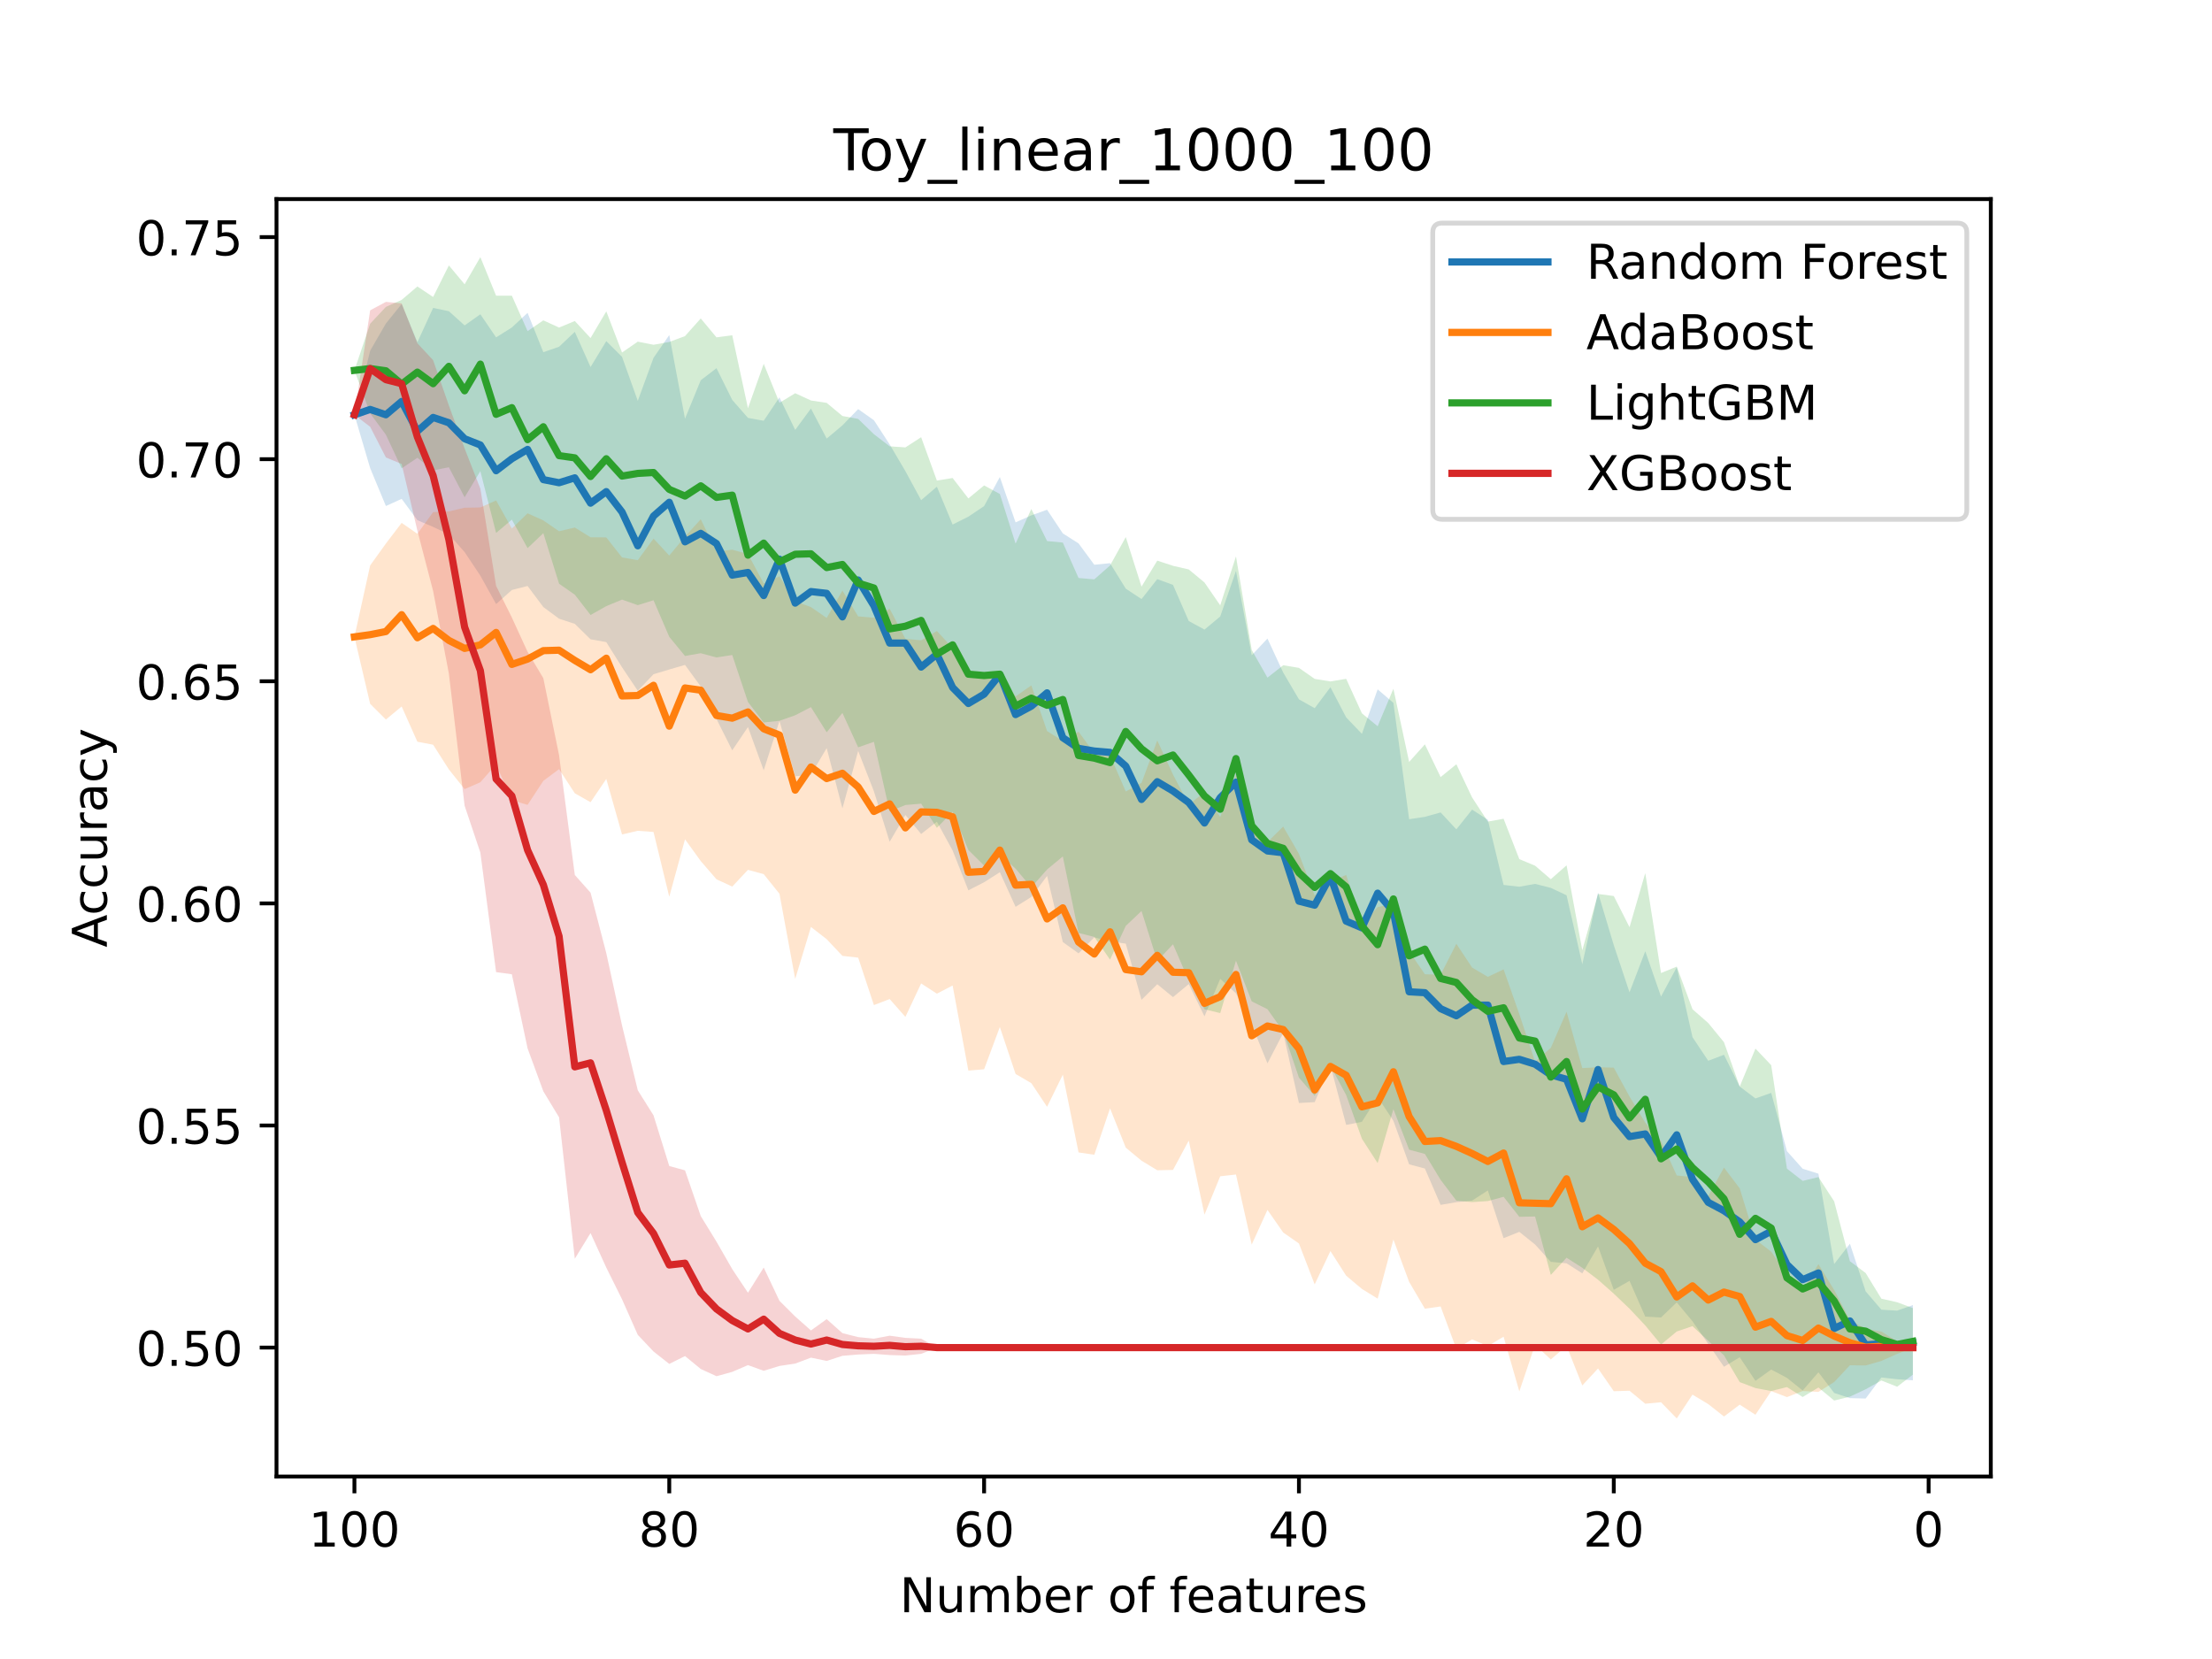 <?xml version="1.0" encoding="utf-8" standalone="no"?>
<!DOCTYPE svg PUBLIC "-//W3C//DTD SVG 1.1//EN"
  "http://www.w3.org/Graphics/SVG/1.1/DTD/svg11.dtd">
<!-- Created with matplotlib (https://matplotlib.org/) -->
<svg height="345.6pt" version="1.1" viewBox="0 0 460.8 345.6" width="460.8pt" xmlns="http://www.w3.org/2000/svg" xmlns:xlink="http://www.w3.org/1999/xlink">
 <defs>
  <style type="text/css">*{stroke-linecap:butt;stroke-linejoin:round;}</style>
 </defs>
 <g id="figure_1">
  <g id="patch_1">
   <path d="M 0 345.6 
L 460.8 345.6 
L 460.8 0 
L 0 0 
z
" style="fill:#ffffff;"/>
  </g>
  <g id="axes_1">
   <g id="patch_2">
    <path d="M 57.6 307.584 
L 414.72 307.584 
L 414.72 41.472 
L 57.6 41.472 
z
" style="fill:#ffffff;"/>
   </g>
   <g id="PolyCollection_1">
    <path clip-path="url(#p24d315c5a7)" d="M 73.833 86.403 
L 73.833 86.403 
L 77.112 97.519 
L 80.391 105.413 
L 83.671 103.922 
L 86.95 108.365 
L 90.229 109.769 
L 93.509 111.309 
L 96.788 115.008 
L 100.067 119.923 
L 103.347 125.843 
L 106.626 122.905 
L 109.905 122.07 
L 113.185 126.458 
L 116.464 128.886 
L 119.743 129.959 
L 123.023 133.174 
L 126.302 133.761 
L 129.581 139.008 
L 132.861 143.896 
L 136.14 140.455 
L 139.42 139.465 
L 142.699 138.513 
L 145.978 143.006 
L 149.258 149.776 
L 152.537 156.308 
L 155.816 151.452 
L 159.096 160.479 
L 162.375 150.183 
L 165.654 161.718 
L 168.934 161.363 
L 172.213 155.844 
L 175.492 168.402 
L 178.772 156.428 
L 182.051 164.849 
L 185.33 175.35 
L 188.61 169.782 
L 191.889 173.732 
L 195.168 171.172 
L 198.448 177.17 
L 201.727 185.472 
L 205.006 183.787 
L 208.286 181.7 
L 211.565 188.91 
L 214.844 186.85 
L 218.124 182.476 
L 221.403 196.24 
L 224.682 198.595 
L 227.962 195.257 
L 231.241 196.142 
L 234.52 196.569 
L 237.8 208.277 
L 241.079 205.033 
L 244.358 207.717 
L 247.638 204.999 
L 250.917 211.73 
L 254.196 203.911 
L 257.476 206.938 
L 260.755 213.41 
L 264.034 221.524 
L 267.314 215.187 
L 270.593 229.778 
L 273.872 229.591 
L 277.152 221.936 
L 280.431 234.34 
L 283.71 233.689 
L 286.99 228.527 
L 290.269 233.486 
L 293.548 242.553 
L 296.828 243.423 
L 300.107 251 
L 303.386 250.435 
L 306.666 250.105 
L 309.945 247.989 
L 313.224 257.925 
L 316.504 256.619 
L 319.783 259.251 
L 323.062 262.865 
L 326.342 263.167 
L 329.621 265.271 
L 332.9 259.644 
L 336.18 268.691 
L 339.459 266.827 
L 342.739 274.275 
L 346.018 274.454 
L 349.297 271.306 
L 352.577 275.248 
L 355.856 279.96 
L 359.135 284.725 
L 362.415 282.732 
L 365.694 287.658 
L 368.973 285.297 
L 372.253 287.04 
L 375.532 289.666 
L 378.811 285.869 
L 382.091 290.175 
L 385.37 291.257 
L 388.649 291.34 
L 391.929 286.954 
L 395.208 287.319 
L 398.487 287.551 
L 398.487 271.87 
L 398.487 271.87 
L 395.208 273.027 
L 391.929 272.837 
L 388.649 269.006 
L 385.37 259.095 
L 382.091 263.323 
L 378.811 244.496 
L 375.532 243.475 
L 372.253 239.808 
L 368.973 227.67 
L 365.694 228.826 
L 362.415 226.35 
L 359.135 219.729 
L 355.856 220.978 
L 352.577 216.066 
L 349.297 201.502 
L 346.018 207.607 
L 342.739 198.162 
L 339.459 206.721 
L 336.18 196.899 
L 332.9 185.958 
L 329.621 200.874 
L 326.342 186.506 
L 323.062 184.958 
L 319.783 184.13 
L 316.504 184.726 
L 313.224 184.346 
L 309.945 170.777 
L 306.666 168.661 
L 303.386 172.773 
L 300.107 169.247 
L 296.828 170.162 
L 293.548 170.661 
L 290.269 146.416 
L 286.99 143.602 
L 283.71 152.875 
L 280.431 149.448 
L 277.152 143.16 
L 273.872 147.534 
L 270.593 145.682 
L 267.314 140.101 
L 264.034 133.023 
L 260.755 136.51 
L 257.476 118.923 
L 254.196 128.427 
L 250.917 131.157 
L 247.638 129.375 
L 244.358 121.845 
L 241.079 120.643 
L 237.8 124.801 
L 234.52 122.629 
L 231.241 117.319 
L 227.962 117.648 
L 224.682 113.201 
L 221.403 111.113 
L 218.124 106.186 
L 214.844 107.363 
L 211.565 108.82 
L 208.286 99.374 
L 205.006 105.43 
L 201.727 107.632 
L 198.448 109.27 
L 195.168 101.388 
L 191.889 104.195 
L 188.61 98.151 
L 185.33 92.583 
L 182.051 87.539 
L 178.772 85.226 
L 175.492 88.612 
L 172.213 91.362 
L 168.934 85.102 
L 165.654 89.559 
L 162.375 82.772 
L 159.096 87.652 
L 155.816 87.055 
L 152.537 83.309 
L 149.258 76.702 
L 145.978 79.214 
L 142.699 87.224 
L 139.42 69.801 
L 136.14 74.548 
L 132.861 83.507 
L 129.581 74.329 
L 126.302 71.063 
L 123.023 76.462 
L 119.743 69.128 
L 116.464 72.237 
L 113.185 73.37 
L 109.905 65.172 
L 106.626 68.223 
L 103.347 70.283 
L 100.067 65.468 
L 96.788 67.793 
L 93.509 64.829 
L 90.229 64.148 
L 86.95 71.29 
L 83.671 63.333 
L 80.391 67.394 
L 77.112 73.067 
L 73.833 86.403 
z
" style="fill:#1f77b4;fill-opacity:0.2;"/>
   </g>
   <g id="PolyCollection_2">
    <path clip-path="url(#p24d315c5a7)" d="M 73.833 132.671 
L 73.833 132.671 
L 77.112 146.626 
L 80.391 149.895 
L 83.671 147.166 
L 86.95 154.518 
L 90.229 155.139 
L 93.509 160.284 
L 96.788 164.387 
L 100.067 162.96 
L 103.347 159.243 
L 106.626 166.712 
L 109.905 167.666 
L 113.185 162.667 
L 116.464 160.225 
L 119.743 165.258 
L 123.023 167.113 
L 126.302 162.268 
L 129.581 173.83 
L 132.861 173.071 
L 136.14 173.311 
L 139.42 186.81 
L 142.699 174.84 
L 145.978 179.375 
L 149.258 183.172 
L 152.537 184.697 
L 155.816 181.201 
L 159.096 182.103 
L 162.375 186.184 
L 165.654 203.929 
L 168.934 193.104 
L 172.213 195.649 
L 175.492 199.126 
L 178.772 199.494 
L 182.051 209.378 
L 185.33 208.12 
L 188.61 211.841 
L 191.889 204.869 
L 195.168 207.001 
L 198.448 205.296 
L 201.727 223.026 
L 205.006 222.749 
L 208.286 213.94 
L 211.565 223.726 
L 214.844 225.643 
L 218.124 230.568 
L 221.403 223.877 
L 224.682 240.071 
L 227.962 240.558 
L 231.241 230.886 
L 234.52 239.075 
L 237.8 241.799 
L 241.079 243.783 
L 244.358 243.719 
L 247.638 237.604 
L 250.917 253.031 
L 254.196 245.042 
L 257.476 244.67 
L 260.755 259.269 
L 264.034 252.045 
L 267.314 256.751 
L 270.593 259.038 
L 273.872 267.562 
L 277.152 260.621 
L 280.431 265.751 
L 283.71 268.506 
L 286.99 270.53 
L 290.269 258.215 
L 293.548 267.035 
L 296.828 272.625 
L 300.107 272.161 
L 303.386 281.001 
L 306.666 279.015 
L 309.945 280.415 
L 313.224 278.458 
L 316.504 289.857 
L 319.783 280.132 
L 323.062 283.203 
L 326.342 280.361 
L 329.621 288.615 
L 332.9 285.079 
L 336.18 289.816 
L 339.459 289.716 
L 342.739 292.423 
L 346.018 292.114 
L 349.297 295.488 
L 352.577 290.528 
L 355.856 292.499 
L 359.135 295.084 
L 362.415 292.616 
L 365.694 294.719 
L 368.973 289.788 
L 372.253 291.042 
L 375.532 289.776 
L 378.811 289.959 
L 382.091 287.905 
L 385.37 284.41 
L 388.649 284.45 
L 391.929 283.507 
L 395.208 282.037 
L 398.487 280.728 
L 398.487 280.728 
L 398.487 280.728 
L 395.208 279.42 
L 391.929 277.394 
L 388.649 276.822 
L 385.37 275.011 
L 382.091 268.74 
L 378.811 263.355 
L 375.532 268.72 
L 372.253 265.417 
L 368.973 260.749 
L 365.694 258.224 
L 362.415 247.558 
L 359.135 243.239 
L 355.856 249.155 
L 352.577 245.203 
L 349.297 244.87 
L 346.018 237.696 
L 342.739 233.87 
L 339.459 228.434 
L 336.18 222.412 
L 332.9 222.336 
L 329.621 222.502 
L 326.342 210.768 
L 323.062 218.29 
L 319.783 221.177 
L 316.504 211.267 
L 313.224 201.937 
L 309.945 203.496 
L 306.666 201.565 
L 303.386 196.618 
L 300.107 203.052 
L 296.828 202.958 
L 293.548 198.184 
L 290.269 188.313 
L 286.99 188.952 
L 283.71 192.642 
L 280.431 182.257 
L 277.152 183.686 
L 273.872 186.553 
L 270.593 177.866 
L 267.314 172.195 
L 264.034 175.42 
L 260.755 172.267 
L 257.476 161.326 
L 254.196 170.208 
L 250.917 164.995 
L 247.638 167.652 
L 244.358 161.352 
L 241.079 154.255 
L 237.8 163.087 
L 234.52 164.885 
L 231.241 157.344 
L 227.962 156.926 
L 224.682 152.415 
L 221.403 154.359 
L 218.124 152.295 
L 214.844 142.784 
L 211.565 145.072 
L 208.286 140.236 
L 205.006 140.311 
L 201.727 140.404 
L 198.448 135 
L 195.168 131.444 
L 191.889 133.391 
L 188.61 133.082 
L 185.33 126.81 
L 182.051 128.697 
L 178.772 128.403 
L 175.492 123.033 
L 172.213 128.731 
L 168.934 126.465 
L 165.654 125.263 
L 162.375 120.059 
L 159.096 121.55 
L 155.816 115.419 
L 152.537 114.513 
L 149.258 114.928 
L 145.978 108.176 
L 142.699 111.786 
L 139.42 115.732 
L 136.14 112.204 
L 132.861 116.7 
L 129.581 116.127 
L 126.302 111.958 
L 123.023 111.925 
L 119.743 109.894 
L 116.464 110.669 
L 113.185 108.413 
L 109.905 106.93 
L 106.626 110.105 
L 103.347 104.249 
L 100.067 105.714 
L 96.788 105.767 
L 93.509 106.539 
L 90.229 106.687 
L 86.95 111.195 
L 83.671 108.923 
L 80.391 113.227 
L 77.112 117.791 
L 73.833 132.671 
z
" style="fill:#ff7f0e;fill-opacity:0.2;"/>
   </g>
   <g id="PolyCollection_3">
    <path clip-path="url(#p24d315c5a7)" d="M 73.833 77.15 
L 73.833 77.15 
L 77.112 86.118 
L 80.391 90.556 
L 83.671 97.561 
L 86.95 95.364 
L 90.229 97.988 
L 93.509 97.341 
L 96.788 103.593 
L 100.067 98.141 
L 103.347 111.02 
L 106.626 108.249 
L 109.905 114.188 
L 113.185 111.066 
L 116.464 121.598 
L 119.743 123.884 
L 123.023 128.112 
L 126.302 126.269 
L 129.581 124.91 
L 132.861 126.065 
L 136.14 125.044 
L 139.42 132.665 
L 142.699 136.652 
L 145.978 136.079 
L 149.258 136.954 
L 152.537 136.457 
L 155.816 146.244 
L 159.096 150.503 
L 162.375 150.157 
L 165.654 149.003 
L 168.934 147.306 
L 172.213 152.544 
L 175.492 148.519 
L 178.772 155.682 
L 182.051 154.534 
L 185.33 169.033 
L 188.61 167.698 
L 191.889 167.416 
L 195.168 172.449 
L 198.448 169.093 
L 201.727 177.057 
L 205.006 180.321 
L 208.286 177.98 
L 211.565 180.963 
L 214.844 184.848 
L 218.124 181.133 
L 221.403 178.411 
L 224.682 194.347 
L 227.962 195.175 
L 231.241 199.911 
L 234.52 192.879 
L 237.8 189.775 
L 241.079 200.187 
L 244.358 196.702 
L 247.638 204.275 
L 250.917 210.258 
L 254.196 211.046 
L 257.476 200.14 
L 260.755 208.603 
L 264.034 210.234 
L 267.314 214.852 
L 270.593 224.488 
L 273.872 228.294 
L 277.152 222.031 
L 280.431 228.126 
L 283.71 237.223 
L 286.99 242.306 
L 290.269 231.053 
L 293.548 239.498 
L 296.828 240.38 
L 300.107 245.783 
L 303.386 250.121 
L 306.666 250.416 
L 309.945 250.205 
L 313.224 249.315 
L 316.504 253.486 
L 319.783 253.416 
L 323.062 265.593 
L 326.342 262.005 
L 329.621 264.108 
L 332.9 266.589 
L 336.18 269.494 
L 339.459 272.625 
L 342.739 276.114 
L 346.018 280.097 
L 349.297 277.371 
L 352.577 276.264 
L 355.856 279.315 
L 359.135 282.35 
L 362.415 287.916 
L 365.694 289.161 
L 368.973 289.778 
L 372.253 288.952 
L 375.532 291.024 
L 378.811 289.041 
L 382.091 291.76 
L 385.37 290.947 
L 388.649 289.416 
L 391.929 287.582 
L 395.208 288.884 
L 398.487 286.36 
L 398.487 272.506 
L 398.487 272.506 
L 395.208 271.277 
L 391.929 270.543 
L 388.649 265.193 
L 385.37 262.736 
L 382.091 250.264 
L 378.811 245.21 
L 375.532 246.003 
L 372.253 243.449 
L 368.973 221.894 
L 365.694 218.44 
L 362.415 226.347 
L 359.135 217.108 
L 355.856 213.11 
L 352.577 210.239 
L 349.297 201.359 
L 346.018 202.704 
L 342.739 181.888 
L 339.459 193.15 
L 336.18 186.657 
L 332.9 186.231 
L 329.621 197.965 
L 326.342 180.266 
L 323.062 183.155 
L 319.783 180.342 
L 316.504 178.976 
L 313.224 170.562 
L 309.945 171.153 
L 306.666 166.13 
L 303.386 159.207 
L 300.107 161.879 
L 296.828 155.068 
L 293.548 158.726 
L 290.269 143.481 
L 286.99 151.291 
L 283.71 148.601 
L 280.431 141.412 
L 277.152 141.954 
L 273.872 141.428 
L 270.593 139.127 
L 267.314 138.585 
L 264.034 141.166 
L 260.755 135.395 
L 257.476 115.912 
L 254.196 126.104 
L 250.917 121.34 
L 247.638 118.625 
L 244.358 117.869 
L 241.079 116.79 
L 237.8 122.206 
L 234.52 111.884 
L 231.241 117.807 
L 227.962 120.692 
L 224.682 120.409 
L 221.403 113.026 
L 218.124 112.711 
L 214.844 106.034 
L 211.565 113.25 
L 208.286 102.908 
L 205.006 101.122 
L 201.727 103.832 
L 198.448 99.58 
L 195.168 100.111 
L 191.889 91.079 
L 188.61 93.203 
L 185.33 92.978 
L 182.051 90.45 
L 178.772 87.266 
L 175.492 86.657 
L 172.213 83.927 
L 168.934 83.428 
L 165.654 81.916 
L 162.375 83.908 
L 159.096 75.789 
L 155.816 85.046 
L 152.537 69.847 
L 149.258 70.276 
L 145.978 66.339 
L 142.699 70.023 
L 139.42 71.234 
L 136.14 71.822 
L 132.861 71.171 
L 129.581 73.436 
L 126.302 64.86 
L 123.023 70.419 
L 119.743 66.874 
L 116.464 68.236 
L 113.185 66.737 
L 109.905 68.982 
L 106.626 61.596 
L 103.347 61.602 
L 100.067 53.568 
L 96.788 59.22 
L 93.509 55.293 
L 90.229 61.864 
L 86.95 59.676 
L 83.671 62.476 
L 80.391 63.929 
L 77.112 67.441 
L 73.833 77.15 
z
" style="fill:#2ca02c;fill-opacity:0.2;"/>
   </g>
   <g id="PolyCollection_4">
    <path clip-path="url(#p24d315c5a7)" d="M 73.833 86.403 
L 73.833 86.403 
L 77.112 88.91 
L 80.391 95.296 
L 83.671 96.659 
L 86.95 110.551 
L 90.229 123.128 
L 93.509 140.342 
L 96.788 167.848 
L 100.067 177.612 
L 103.347 202.512 
L 106.626 202.956 
L 109.905 218.389 
L 113.185 227.336 
L 116.464 232.756 
L 119.743 262.216 
L 123.023 256.87 
L 126.302 264.062 
L 129.581 270.664 
L 132.861 278.071 
L 136.14 281.543 
L 139.42 284.126 
L 142.699 282.491 
L 145.978 285.181 
L 149.258 286.69 
L 152.537 285.787 
L 155.816 284.38 
L 159.096 285.559 
L 162.375 284.552 
L 165.654 284.061 
L 168.934 282.819 
L 172.213 283.506 
L 175.492 282.442 
L 178.772 282.171 
L 182.051 282.029 
L 185.33 282.282 
L 188.61 282.385 
L 191.889 282.029 
L 195.168 280.728 
L 198.448 280.728 
L 201.727 280.728 
L 205.006 280.728 
L 208.286 280.728 
L 211.565 280.728 
L 214.844 280.728 
L 218.124 280.728 
L 221.403 280.728 
L 224.682 280.728 
L 227.962 280.728 
L 231.241 280.728 
L 234.52 280.728 
L 237.8 280.728 
L 241.079 280.728 
L 244.358 280.728 
L 247.638 280.728 
L 250.917 280.728 
L 254.196 280.728 
L 257.476 280.728 
L 260.755 280.728 
L 264.034 280.728 
L 267.314 280.728 
L 270.593 280.728 
L 273.872 280.728 
L 277.152 280.728 
L 280.431 280.728 
L 283.71 280.728 
L 286.99 280.728 
L 290.269 280.728 
L 293.548 280.728 
L 296.828 280.728 
L 300.107 280.728 
L 303.386 280.728 
L 306.666 280.728 
L 309.945 280.728 
L 313.224 280.728 
L 316.504 280.728 
L 319.783 280.728 
L 323.062 280.728 
L 326.342 280.728 
L 329.621 280.728 
L 332.9 280.728 
L 336.18 280.728 
L 339.459 280.728 
L 342.739 280.728 
L 346.018 280.728 
L 349.297 280.728 
L 352.577 280.728 
L 355.856 280.728 
L 359.135 280.728 
L 362.415 280.728 
L 365.694 280.728 
L 368.973 280.728 
L 372.253 280.728 
L 375.532 280.728 
L 378.811 280.728 
L 382.091 280.728 
L 385.37 280.728 
L 388.649 280.728 
L 391.929 280.728 
L 395.208 280.728 
L 398.487 280.728 
L 398.487 280.728 
L 398.487 280.728 
L 395.208 280.728 
L 391.929 280.728 
L 388.649 280.728 
L 385.37 280.728 
L 382.091 280.728 
L 378.811 280.728 
L 375.532 280.728 
L 372.253 280.728 
L 368.973 280.728 
L 365.694 280.728 
L 362.415 280.728 
L 359.135 280.728 
L 355.856 280.728 
L 352.577 280.728 
L 349.297 280.728 
L 346.018 280.728 
L 342.739 280.728 
L 339.459 280.728 
L 336.18 280.728 
L 332.9 280.728 
L 329.621 280.728 
L 326.342 280.728 
L 323.062 280.728 
L 319.783 280.728 
L 316.504 280.728 
L 313.224 280.728 
L 309.945 280.728 
L 306.666 280.728 
L 303.386 280.728 
L 300.107 280.728 
L 296.828 280.728 
L 293.548 280.728 
L 290.269 280.728 
L 286.99 280.728 
L 283.71 280.728 
L 280.431 280.728 
L 277.152 280.728 
L 273.872 280.728 
L 270.593 280.728 
L 267.314 280.728 
L 264.034 280.728 
L 260.755 280.728 
L 257.476 280.728 
L 254.196 280.728 
L 250.917 280.728 
L 247.638 280.728 
L 244.358 280.728 
L 241.079 280.728 
L 237.8 280.728 
L 234.52 280.728 
L 231.241 280.728 
L 227.962 280.728 
L 224.682 280.728 
L 221.403 280.728 
L 218.124 280.728 
L 214.844 280.728 
L 211.565 280.728 
L 208.286 280.728 
L 205.006 280.728 
L 201.727 280.728 
L 198.448 280.728 
L 195.168 280.728 
L 191.889 278.872 
L 188.61 278.702 
L 185.33 278.249 
L 182.051 278.872 
L 178.772 278.545 
L 175.492 277.719 
L 172.213 274.804 
L 168.934 277.157 
L 165.654 274.249 
L 162.375 270.982 
L 159.096 264.053 
L 155.816 269.304 
L 152.537 264.38 
L 149.258 258.665 
L 145.978 253.327 
L 142.699 243.802 
L 139.42 242.907 
L 136.14 232.35 
L 132.861 227.123 
L 129.581 213.618 
L 126.302 198.566 
L 123.023 185.956 
L 119.743 182.275 
L 116.464 157.324 
L 113.185 141.276 
L 109.905 135.788 
L 106.626 128.642 
L 103.347 122.054 
L 100.067 101.795 
L 96.788 93.423 
L 93.509 84.47 
L 90.229 75.034 
L 86.95 71.51 
L 83.671 63.193 
L 80.391 62.89 
L 77.112 64.649 
L 73.833 86.403 
z
" style="fill:#d62728;fill-opacity:0.2;"/>
   </g>
   <g id="matplotlib.axis_1">
    <g id="xtick_1">
     <g id="line2d_1">
      <defs>
       <path d="M 0 0 
L 0 3.5 
" id="m66939ef86a" style="stroke:#000000;stroke-width:0.8;"/>
      </defs>
      <g>
       <use style="stroke:#000000;stroke-width:0.8;" x="401.767" xlink:href="#m66939ef86a" y="307.584"/>
      </g>
     </g>
     <g id="text_1">
      <!-- 0 -->
      <g transform="translate(398.585 322.182)scale(0.1 -0.1)">
       <defs>
        <path d="M 31.781 66.406 
Q 24.172 66.406 20.328 58.906 
Q 16.5 51.422 16.5 36.375 
Q 16.5 21.391 20.328 13.891 
Q 24.172 6.391 31.781 6.391 
Q 39.453 6.391 43.281 13.891 
Q 47.125 21.391 47.125 36.375 
Q 47.125 51.422 43.281 58.906 
Q 39.453 66.406 31.781 66.406 
z
M 31.781 74.219 
Q 44.047 74.219 50.516 64.516 
Q 56.984 54.828 56.984 36.375 
Q 56.984 17.969 50.516 8.266 
Q 44.047 -1.422 31.781 -1.422 
Q 19.531 -1.422 13.062 8.266 
Q 6.594 17.969 6.594 36.375 
Q 6.594 54.828 13.062 64.516 
Q 19.531 74.219 31.781 74.219 
z
" id="DejaVuSans-48"/>
       </defs>
       <use xlink:href="#DejaVuSans-48"/>
      </g>
     </g>
    </g>
    <g id="xtick_2">
     <g id="line2d_2">
      <g>
       <use style="stroke:#000000;stroke-width:0.8;" x="336.18" xlink:href="#m66939ef86a" y="307.584"/>
      </g>
     </g>
     <g id="text_2">
      <!-- 20 -->
      <g transform="translate(329.817 322.182)scale(0.1 -0.1)">
       <defs>
        <path d="M 19.188 8.297 
L 53.609 8.297 
L 53.609 0 
L 7.328 0 
L 7.328 8.297 
Q 12.938 14.109 22.625 23.891 
Q 32.328 33.688 34.812 36.531 
Q 39.547 41.844 41.422 45.531 
Q 43.312 49.219 43.312 52.781 
Q 43.312 58.594 39.234 62.25 
Q 35.156 65.922 28.609 65.922 
Q 23.969 65.922 18.812 64.312 
Q 13.672 62.703 7.812 59.422 
L 7.812 69.391 
Q 13.766 71.781 18.938 73 
Q 24.125 74.219 28.422 74.219 
Q 39.75 74.219 46.484 68.547 
Q 53.219 62.891 53.219 53.422 
Q 53.219 48.922 51.531 44.891 
Q 49.859 40.875 45.406 35.406 
Q 44.188 33.984 37.641 27.219 
Q 31.109 20.453 19.188 8.297 
z
" id="DejaVuSans-50"/>
       </defs>
       <use xlink:href="#DejaVuSans-50"/>
       <use x="63.623" xlink:href="#DejaVuSans-48"/>
      </g>
     </g>
    </g>
    <g id="xtick_3">
     <g id="line2d_3">
      <g>
       <use style="stroke:#000000;stroke-width:0.8;" x="270.593" xlink:href="#m66939ef86a" y="307.584"/>
      </g>
     </g>
     <g id="text_3">
      <!-- 40 -->
      <g transform="translate(264.231 322.182)scale(0.1 -0.1)">
       <defs>
        <path d="M 37.797 64.312 
L 12.891 25.391 
L 37.797 25.391 
z
M 35.203 72.906 
L 47.609 72.906 
L 47.609 25.391 
L 58.016 25.391 
L 58.016 17.188 
L 47.609 17.188 
L 47.609 0 
L 37.797 0 
L 37.797 17.188 
L 4.891 17.188 
L 4.891 26.703 
z
" id="DejaVuSans-52"/>
       </defs>
       <use xlink:href="#DejaVuSans-52"/>
       <use x="63.623" xlink:href="#DejaVuSans-48"/>
      </g>
     </g>
    </g>
    <g id="xtick_4">
     <g id="line2d_4">
      <g>
       <use style="stroke:#000000;stroke-width:0.8;" x="205.006" xlink:href="#m66939ef86a" y="307.584"/>
      </g>
     </g>
     <g id="text_4">
      <!-- 60 -->
      <g transform="translate(198.644 322.182)scale(0.1 -0.1)">
       <defs>
        <path d="M 33.016 40.375 
Q 26.375 40.375 22.484 35.828 
Q 18.609 31.297 18.609 23.391 
Q 18.609 15.531 22.484 10.953 
Q 26.375 6.391 33.016 6.391 
Q 39.656 6.391 43.531 10.953 
Q 47.406 15.531 47.406 23.391 
Q 47.406 31.297 43.531 35.828 
Q 39.656 40.375 33.016 40.375 
z
M 52.594 71.297 
L 52.594 62.312 
Q 48.875 64.062 45.094 64.984 
Q 41.312 65.922 37.594 65.922 
Q 27.828 65.922 22.672 59.328 
Q 17.531 52.734 16.797 39.406 
Q 19.672 43.656 24.016 45.922 
Q 28.375 48.188 33.594 48.188 
Q 44.578 48.188 50.953 41.516 
Q 57.328 34.859 57.328 23.391 
Q 57.328 12.156 50.688 5.359 
Q 44.047 -1.422 33.016 -1.422 
Q 20.359 -1.422 13.672 8.266 
Q 6.984 17.969 6.984 36.375 
Q 6.984 53.656 15.188 63.938 
Q 23.391 74.219 37.203 74.219 
Q 40.922 74.219 44.703 73.484 
Q 48.484 72.75 52.594 71.297 
z
" id="DejaVuSans-54"/>
       </defs>
       <use xlink:href="#DejaVuSans-54"/>
       <use x="63.623" xlink:href="#DejaVuSans-48"/>
      </g>
     </g>
    </g>
    <g id="xtick_5">
     <g id="line2d_5">
      <g>
       <use style="stroke:#000000;stroke-width:0.8;" x="139.42" xlink:href="#m66939ef86a" y="307.584"/>
      </g>
     </g>
     <g id="text_5">
      <!-- 80 -->
      <g transform="translate(133.057 322.182)scale(0.1 -0.1)">
       <defs>
        <path d="M 31.781 34.625 
Q 24.75 34.625 20.719 30.859 
Q 16.703 27.094 16.703 20.516 
Q 16.703 13.922 20.719 10.156 
Q 24.75 6.391 31.781 6.391 
Q 38.812 6.391 42.859 10.172 
Q 46.922 13.969 46.922 20.516 
Q 46.922 27.094 42.891 30.859 
Q 38.875 34.625 31.781 34.625 
z
M 21.922 38.812 
Q 15.578 40.375 12.031 44.719 
Q 8.5 49.078 8.5 55.328 
Q 8.5 64.062 14.719 69.141 
Q 20.953 74.219 31.781 74.219 
Q 42.672 74.219 48.875 69.141 
Q 55.078 64.062 55.078 55.328 
Q 55.078 49.078 51.531 44.719 
Q 48 40.375 41.703 38.812 
Q 48.828 37.156 52.797 32.312 
Q 56.781 27.484 56.781 20.516 
Q 56.781 9.906 50.312 4.234 
Q 43.844 -1.422 31.781 -1.422 
Q 19.734 -1.422 13.25 4.234 
Q 6.781 9.906 6.781 20.516 
Q 6.781 27.484 10.781 32.312 
Q 14.797 37.156 21.922 38.812 
z
M 18.312 54.391 
Q 18.312 48.734 21.844 45.562 
Q 25.391 42.391 31.781 42.391 
Q 38.141 42.391 41.719 45.562 
Q 45.312 48.734 45.312 54.391 
Q 45.312 60.062 41.719 63.234 
Q 38.141 66.406 31.781 66.406 
Q 25.391 66.406 21.844 63.234 
Q 18.312 60.062 18.312 54.391 
z
" id="DejaVuSans-56"/>
       </defs>
       <use xlink:href="#DejaVuSans-56"/>
       <use x="63.623" xlink:href="#DejaVuSans-48"/>
      </g>
     </g>
    </g>
    <g id="xtick_6">
     <g id="line2d_6">
      <g>
       <use style="stroke:#000000;stroke-width:0.8;" x="73.833" xlink:href="#m66939ef86a" y="307.584"/>
      </g>
     </g>
     <g id="text_6">
      <!-- 100 -->
      <g transform="translate(64.289 322.182)scale(0.1 -0.1)">
       <defs>
        <path d="M 12.406 8.297 
L 28.516 8.297 
L 28.516 63.922 
L 10.984 60.406 
L 10.984 69.391 
L 28.422 72.906 
L 38.281 72.906 
L 38.281 8.297 
L 54.391 8.297 
L 54.391 0 
L 12.406 0 
z
" id="DejaVuSans-49"/>
       </defs>
       <use xlink:href="#DejaVuSans-49"/>
       <use x="63.623" xlink:href="#DejaVuSans-48"/>
       <use x="127.246" xlink:href="#DejaVuSans-48"/>
      </g>
     </g>
    </g>
    <g id="text_7">
     <!-- Number of features -->
     <g transform="translate(187.423 335.861)scale(0.1 -0.1)">
      <defs>
       <path d="M 9.812 72.906 
L 23.094 72.906 
L 55.422 11.922 
L 55.422 72.906 
L 64.984 72.906 
L 64.984 0 
L 51.703 0 
L 19.391 60.984 
L 19.391 0 
L 9.812 0 
z
" id="DejaVuSans-78"/>
       <path d="M 8.5 21.578 
L 8.5 54.688 
L 17.484 54.688 
L 17.484 21.922 
Q 17.484 14.156 20.5 10.266 
Q 23.531 6.391 29.594 6.391 
Q 36.859 6.391 41.078 11.031 
Q 45.312 15.672 45.312 23.688 
L 45.312 54.688 
L 54.297 54.688 
L 54.297 0 
L 45.312 0 
L 45.312 8.406 
Q 42.047 3.422 37.719 1 
Q 33.406 -1.422 27.688 -1.422 
Q 18.266 -1.422 13.375 4.438 
Q 8.5 10.297 8.5 21.578 
z
M 31.109 56 
z
" id="DejaVuSans-117"/>
       <path d="M 52 44.188 
Q 55.375 50.25 60.062 53.125 
Q 64.75 56 71.094 56 
Q 79.641 56 84.281 50.016 
Q 88.922 44.047 88.922 33.016 
L 88.922 0 
L 79.891 0 
L 79.891 32.719 
Q 79.891 40.578 77.094 44.375 
Q 74.312 48.188 68.609 48.188 
Q 61.625 48.188 57.562 43.547 
Q 53.516 38.922 53.516 30.906 
L 53.516 0 
L 44.484 0 
L 44.484 32.719 
Q 44.484 40.625 41.703 44.406 
Q 38.922 48.188 33.109 48.188 
Q 26.219 48.188 22.156 43.531 
Q 18.109 38.875 18.109 30.906 
L 18.109 0 
L 9.078 0 
L 9.078 54.688 
L 18.109 54.688 
L 18.109 46.188 
Q 21.188 51.219 25.484 53.609 
Q 29.781 56 35.688 56 
Q 41.656 56 45.828 52.969 
Q 50 49.953 52 44.188 
z
" id="DejaVuSans-109"/>
       <path d="M 48.688 27.297 
Q 48.688 37.203 44.609 42.844 
Q 40.531 48.484 33.406 48.484 
Q 26.266 48.484 22.188 42.844 
Q 18.109 37.203 18.109 27.297 
Q 18.109 17.391 22.188 11.75 
Q 26.266 6.109 33.406 6.109 
Q 40.531 6.109 44.609 11.75 
Q 48.688 17.391 48.688 27.297 
z
M 18.109 46.391 
Q 20.953 51.266 25.266 53.625 
Q 29.594 56 35.594 56 
Q 45.562 56 51.781 48.094 
Q 58.016 40.188 58.016 27.297 
Q 58.016 14.406 51.781 6.484 
Q 45.562 -1.422 35.594 -1.422 
Q 29.594 -1.422 25.266 0.953 
Q 20.953 3.328 18.109 8.203 
L 18.109 0 
L 9.078 0 
L 9.078 75.984 
L 18.109 75.984 
z
" id="DejaVuSans-98"/>
       <path d="M 56.203 29.594 
L 56.203 25.203 
L 14.891 25.203 
Q 15.484 15.922 20.484 11.062 
Q 25.484 6.203 34.422 6.203 
Q 39.594 6.203 44.453 7.469 
Q 49.312 8.734 54.109 11.281 
L 54.109 2.781 
Q 49.266 0.734 44.188 -0.344 
Q 39.109 -1.422 33.891 -1.422 
Q 20.797 -1.422 13.156 6.188 
Q 5.516 13.812 5.516 26.812 
Q 5.516 40.234 12.766 48.109 
Q 20.016 56 32.328 56 
Q 43.359 56 49.781 48.891 
Q 56.203 41.797 56.203 29.594 
z
M 47.219 32.234 
Q 47.125 39.594 43.094 43.984 
Q 39.062 48.391 32.422 48.391 
Q 24.906 48.391 20.391 44.141 
Q 15.875 39.891 15.188 32.172 
z
" id="DejaVuSans-101"/>
       <path d="M 41.109 46.297 
Q 39.594 47.172 37.812 47.578 
Q 36.031 48 33.891 48 
Q 26.266 48 22.188 43.047 
Q 18.109 38.094 18.109 28.812 
L 18.109 0 
L 9.078 0 
L 9.078 54.688 
L 18.109 54.688 
L 18.109 46.188 
Q 20.953 51.172 25.484 53.578 
Q 30.031 56 36.531 56 
Q 37.453 56 38.578 55.875 
Q 39.703 55.766 41.062 55.516 
z
" id="DejaVuSans-114"/>
       <path id="DejaVuSans-32"/>
       <path d="M 30.609 48.391 
Q 23.391 48.391 19.188 42.75 
Q 14.984 37.109 14.984 27.297 
Q 14.984 17.484 19.156 11.844 
Q 23.344 6.203 30.609 6.203 
Q 37.797 6.203 41.984 11.859 
Q 46.188 17.531 46.188 27.297 
Q 46.188 37.016 41.984 42.703 
Q 37.797 48.391 30.609 48.391 
z
M 30.609 56 
Q 42.328 56 49.016 48.375 
Q 55.719 40.766 55.719 27.297 
Q 55.719 13.875 49.016 6.219 
Q 42.328 -1.422 30.609 -1.422 
Q 18.844 -1.422 12.172 6.219 
Q 5.516 13.875 5.516 27.297 
Q 5.516 40.766 12.172 48.375 
Q 18.844 56 30.609 56 
z
" id="DejaVuSans-111"/>
       <path d="M 37.109 75.984 
L 37.109 68.5 
L 28.516 68.5 
Q 23.688 68.5 21.797 66.547 
Q 19.922 64.594 19.922 59.516 
L 19.922 54.688 
L 34.719 54.688 
L 34.719 47.703 
L 19.922 47.703 
L 19.922 0 
L 10.891 0 
L 10.891 47.703 
L 2.297 47.703 
L 2.297 54.688 
L 10.891 54.688 
L 10.891 58.5 
Q 10.891 67.625 15.141 71.797 
Q 19.391 75.984 28.609 75.984 
z
" id="DejaVuSans-102"/>
       <path d="M 34.281 27.484 
Q 23.391 27.484 19.188 25 
Q 14.984 22.516 14.984 16.5 
Q 14.984 11.719 18.141 8.906 
Q 21.297 6.109 26.703 6.109 
Q 34.188 6.109 38.703 11.406 
Q 43.219 16.703 43.219 25.484 
L 43.219 27.484 
z
M 52.203 31.203 
L 52.203 0 
L 43.219 0 
L 43.219 8.297 
Q 40.141 3.328 35.547 0.953 
Q 30.953 -1.422 24.312 -1.422 
Q 15.922 -1.422 10.953 3.297 
Q 6 8.016 6 15.922 
Q 6 25.141 12.172 29.828 
Q 18.359 34.516 30.609 34.516 
L 43.219 34.516 
L 43.219 35.406 
Q 43.219 41.609 39.141 45 
Q 35.062 48.391 27.688 48.391 
Q 23 48.391 18.547 47.266 
Q 14.109 46.141 10.016 43.891 
L 10.016 52.203 
Q 14.938 54.109 19.578 55.047 
Q 24.219 56 28.609 56 
Q 40.484 56 46.344 49.844 
Q 52.203 43.703 52.203 31.203 
z
" id="DejaVuSans-97"/>
       <path d="M 18.312 70.219 
L 18.312 54.688 
L 36.812 54.688 
L 36.812 47.703 
L 18.312 47.703 
L 18.312 18.016 
Q 18.312 11.328 20.141 9.422 
Q 21.969 7.516 27.594 7.516 
L 36.812 7.516 
L 36.812 0 
L 27.594 0 
Q 17.188 0 13.234 3.875 
Q 9.281 7.766 9.281 18.016 
L 9.281 47.703 
L 2.688 47.703 
L 2.688 54.688 
L 9.281 54.688 
L 9.281 70.219 
z
" id="DejaVuSans-116"/>
       <path d="M 44.281 53.078 
L 44.281 44.578 
Q 40.484 46.531 36.375 47.5 
Q 32.281 48.484 27.875 48.484 
Q 21.188 48.484 17.844 46.438 
Q 14.5 44.391 14.5 40.281 
Q 14.5 37.156 16.891 35.375 
Q 19.281 33.594 26.516 31.984 
L 29.594 31.297 
Q 39.156 29.25 43.188 25.516 
Q 47.219 21.781 47.219 15.094 
Q 47.219 7.469 41.188 3.016 
Q 35.156 -1.422 24.609 -1.422 
Q 20.219 -1.422 15.453 -0.562 
Q 10.688 0.297 5.422 2 
L 5.422 11.281 
Q 10.406 8.688 15.234 7.391 
Q 20.062 6.109 24.812 6.109 
Q 31.156 6.109 34.562 8.281 
Q 37.984 10.453 37.984 14.406 
Q 37.984 18.062 35.516 20.016 
Q 33.062 21.969 24.703 23.781 
L 21.578 24.516 
Q 13.234 26.266 9.516 29.906 
Q 5.812 33.547 5.812 39.891 
Q 5.812 47.609 11.281 51.797 
Q 16.75 56 26.812 56 
Q 31.781 56 36.172 55.266 
Q 40.578 54.547 44.281 53.078 
z
" id="DejaVuSans-115"/>
      </defs>
      <use xlink:href="#DejaVuSans-78"/>
      <use x="74.805" xlink:href="#DejaVuSans-117"/>
      <use x="138.184" xlink:href="#DejaVuSans-109"/>
      <use x="235.596" xlink:href="#DejaVuSans-98"/>
      <use x="299.072" xlink:href="#DejaVuSans-101"/>
      <use x="360.596" xlink:href="#DejaVuSans-114"/>
      <use x="401.709" xlink:href="#DejaVuSans-32"/>
      <use x="433.496" xlink:href="#DejaVuSans-111"/>
      <use x="494.678" xlink:href="#DejaVuSans-102"/>
      <use x="529.883" xlink:href="#DejaVuSans-32"/>
      <use x="561.67" xlink:href="#DejaVuSans-102"/>
      <use x="596.875" xlink:href="#DejaVuSans-101"/>
      <use x="658.398" xlink:href="#DejaVuSans-97"/>
      <use x="719.678" xlink:href="#DejaVuSans-116"/>
      <use x="758.887" xlink:href="#DejaVuSans-117"/>
      <use x="822.266" xlink:href="#DejaVuSans-114"/>
      <use x="861.129" xlink:href="#DejaVuSans-101"/>
      <use x="922.652" xlink:href="#DejaVuSans-115"/>
     </g>
    </g>
   </g>
   <g id="matplotlib.axis_2">
    <g id="ytick_1">
     <g id="line2d_7">
      <defs>
       <path d="M 0 0 
L -3.5 0 
" id="m0a86bd6da0" style="stroke:#000000;stroke-width:0.8;"/>
      </defs>
      <g>
       <use style="stroke:#000000;stroke-width:0.8;" x="57.6" xlink:href="#m0a86bd6da0" y="280.728"/>
      </g>
     </g>
     <g id="text_8">
      <!-- 0.50 -->
      <g transform="translate(28.334 284.527)scale(0.1 -0.1)">
       <defs>
        <path d="M 10.688 12.406 
L 21 12.406 
L 21 0 
L 10.688 0 
z
" id="DejaVuSans-46"/>
        <path d="M 10.797 72.906 
L 49.516 72.906 
L 49.516 64.594 
L 19.828 64.594 
L 19.828 46.734 
Q 21.969 47.469 24.109 47.828 
Q 26.266 48.188 28.422 48.188 
Q 40.625 48.188 47.75 41.5 
Q 54.891 34.812 54.891 23.391 
Q 54.891 11.625 47.562 5.094 
Q 40.234 -1.422 26.906 -1.422 
Q 22.312 -1.422 17.547 -0.641 
Q 12.797 0.141 7.719 1.703 
L 7.719 11.625 
Q 12.109 9.234 16.797 8.062 
Q 21.484 6.891 26.703 6.891 
Q 35.156 6.891 40.078 11.328 
Q 45.016 15.766 45.016 23.391 
Q 45.016 31 40.078 35.438 
Q 35.156 39.891 26.703 39.891 
Q 22.75 39.891 18.812 39.016 
Q 14.891 38.141 10.797 36.281 
z
" id="DejaVuSans-53"/>
       </defs>
       <use xlink:href="#DejaVuSans-48"/>
       <use x="63.623" xlink:href="#DejaVuSans-46"/>
       <use x="95.41" xlink:href="#DejaVuSans-53"/>
       <use x="159.033" xlink:href="#DejaVuSans-48"/>
      </g>
     </g>
    </g>
    <g id="ytick_2">
     <g id="line2d_8">
      <g>
       <use style="stroke:#000000;stroke-width:0.8;" x="57.6" xlink:href="#m0a86bd6da0" y="234.46"/>
      </g>
     </g>
     <g id="text_9">
      <!-- 0.55 -->
      <g transform="translate(28.334 238.26)scale(0.1 -0.1)">
       <use xlink:href="#DejaVuSans-48"/>
       <use x="63.623" xlink:href="#DejaVuSans-46"/>
       <use x="95.41" xlink:href="#DejaVuSans-53"/>
       <use x="159.033" xlink:href="#DejaVuSans-53"/>
      </g>
     </g>
    </g>
    <g id="ytick_3">
     <g id="line2d_9">
      <g>
       <use style="stroke:#000000;stroke-width:0.8;" x="57.6" xlink:href="#m0a86bd6da0" y="188.193"/>
      </g>
     </g>
     <g id="text_10">
      <!-- 0.60 -->
      <g transform="translate(28.334 191.992)scale(0.1 -0.1)">
       <use xlink:href="#DejaVuSans-48"/>
       <use x="63.623" xlink:href="#DejaVuSans-46"/>
       <use x="95.41" xlink:href="#DejaVuSans-54"/>
       <use x="159.033" xlink:href="#DejaVuSans-48"/>
      </g>
     </g>
    </g>
    <g id="ytick_4">
     <g id="line2d_10">
      <g>
       <use style="stroke:#000000;stroke-width:0.8;" x="57.6" xlink:href="#m0a86bd6da0" y="141.925"/>
      </g>
     </g>
     <g id="text_11">
      <!-- 0.65 -->
      <g transform="translate(28.334 145.724)scale(0.1 -0.1)">
       <use xlink:href="#DejaVuSans-48"/>
       <use x="63.623" xlink:href="#DejaVuSans-46"/>
       <use x="95.41" xlink:href="#DejaVuSans-54"/>
       <use x="159.033" xlink:href="#DejaVuSans-53"/>
      </g>
     </g>
    </g>
    <g id="ytick_5">
     <g id="line2d_11">
      <g>
       <use style="stroke:#000000;stroke-width:0.8;" x="57.6" xlink:href="#m0a86bd6da0" y="95.657"/>
      </g>
     </g>
     <g id="text_12">
      <!-- 0.70 -->
      <g transform="translate(28.334 99.456)scale(0.1 -0.1)">
       <defs>
        <path d="M 8.203 72.906 
L 55.078 72.906 
L 55.078 68.703 
L 28.609 0 
L 18.312 0 
L 43.219 64.594 
L 8.203 64.594 
z
" id="DejaVuSans-55"/>
       </defs>
       <use xlink:href="#DejaVuSans-48"/>
       <use x="63.623" xlink:href="#DejaVuSans-46"/>
       <use x="95.41" xlink:href="#DejaVuSans-55"/>
       <use x="159.033" xlink:href="#DejaVuSans-48"/>
      </g>
     </g>
    </g>
    <g id="ytick_6">
     <g id="line2d_12">
      <g>
       <use style="stroke:#000000;stroke-width:0.8;" x="57.6" xlink:href="#m0a86bd6da0" y="49.389"/>
      </g>
     </g>
     <g id="text_13">
      <!-- 0.75 -->
      <g transform="translate(28.334 53.188)scale(0.1 -0.1)">
       <use xlink:href="#DejaVuSans-48"/>
       <use x="63.623" xlink:href="#DejaVuSans-46"/>
       <use x="95.41" xlink:href="#DejaVuSans-55"/>
       <use x="159.033" xlink:href="#DejaVuSans-53"/>
      </g>
     </g>
    </g>
    <g id="text_14">
     <!-- Accuracy -->
     <g transform="translate(22.255 197.356)rotate(-90)scale(0.1 -0.1)">
      <defs>
       <path d="M 34.188 63.188 
L 20.797 26.906 
L 47.609 26.906 
z
M 28.609 72.906 
L 39.797 72.906 
L 67.578 0 
L 57.328 0 
L 50.688 18.703 
L 17.828 18.703 
L 11.188 0 
L 0.781 0 
z
" id="DejaVuSans-65"/>
       <path d="M 48.781 52.594 
L 48.781 44.188 
Q 44.969 46.297 41.141 47.344 
Q 37.312 48.391 33.406 48.391 
Q 24.656 48.391 19.812 42.844 
Q 14.984 37.312 14.984 27.297 
Q 14.984 17.281 19.812 11.734 
Q 24.656 6.203 33.406 6.203 
Q 37.312 6.203 41.141 7.25 
Q 44.969 8.297 48.781 10.406 
L 48.781 2.094 
Q 45.016 0.344 40.984 -0.531 
Q 36.969 -1.422 32.422 -1.422 
Q 20.062 -1.422 12.781 6.344 
Q 5.516 14.109 5.516 27.297 
Q 5.516 40.672 12.859 48.328 
Q 20.219 56 33.016 56 
Q 37.156 56 41.109 55.141 
Q 45.062 54.297 48.781 52.594 
z
" id="DejaVuSans-99"/>
       <path d="M 32.172 -5.078 
Q 28.375 -14.844 24.75 -17.812 
Q 21.141 -20.797 15.094 -20.797 
L 7.906 -20.797 
L 7.906 -13.281 
L 13.188 -13.281 
Q 16.891 -13.281 18.938 -11.516 
Q 21 -9.766 23.484 -3.219 
L 25.094 0.875 
L 2.984 54.688 
L 12.5 54.688 
L 29.594 11.922 
L 46.688 54.688 
L 56.203 54.688 
z
" id="DejaVuSans-121"/>
      </defs>
      <use xlink:href="#DejaVuSans-65"/>
      <use x="66.658" xlink:href="#DejaVuSans-99"/>
      <use x="121.639" xlink:href="#DejaVuSans-99"/>
      <use x="176.619" xlink:href="#DejaVuSans-117"/>
      <use x="239.998" xlink:href="#DejaVuSans-114"/>
      <use x="281.111" xlink:href="#DejaVuSans-97"/>
      <use x="342.391" xlink:href="#DejaVuSans-99"/>
      <use x="397.371" xlink:href="#DejaVuSans-121"/>
     </g>
    </g>
   </g>
   <g id="line2d_13">
    <path clip-path="url(#p24d315c5a7)" d="M 73.833 86.403 
L 77.112 85.293 
L 80.391 86.403 
L 83.671 83.627 
L 86.95 89.827 
L 90.229 86.959 
L 93.509 88.069 
L 96.788 91.4 
L 100.067 92.696 
L 103.347 98.063 
L 106.626 95.564 
L 109.905 93.621 
L 113.185 99.914 
L 116.464 100.561 
L 119.743 99.543 
L 123.023 104.818 
L 126.302 102.412 
L 129.581 106.669 
L 132.861 113.701 
L 136.14 107.502 
L 139.42 104.633 
L 142.699 112.869 
L 145.978 111.11 
L 149.258 113.239 
L 152.537 119.809 
L 155.816 119.254 
L 159.096 124.065 
L 162.375 116.477 
L 165.654 125.638 
L 168.934 123.233 
L 172.213 123.603 
L 175.492 128.507 
L 178.772 120.827 
L 182.051 126.194 
L 185.33 133.967 
L 188.61 133.967 
L 191.889 138.964 
L 195.168 136.28 
L 198.448 143.22 
L 201.727 146.552 
L 205.006 144.608 
L 208.286 140.537 
L 211.565 148.865 
L 214.844 147.107 
L 218.124 144.331 
L 221.403 153.677 
L 224.682 155.898 
L 227.962 156.453 
L 231.241 156.73 
L 234.52 159.599 
L 237.8 166.539 
L 241.079 162.838 
L 244.358 164.781 
L 247.638 167.187 
L 250.917 171.444 
L 254.196 166.169 
L 257.476 162.93 
L 260.755 174.96 
L 264.034 177.273 
L 267.314 177.644 
L 270.593 187.73 
L 273.872 188.563 
L 277.152 182.548 
L 280.431 191.894 
L 283.71 193.282 
L 286.99 186.064 
L 290.269 189.951 
L 293.548 206.607 
L 296.828 206.792 
L 300.107 210.124 
L 303.386 211.604 
L 306.666 209.383 
L 309.945 209.383 
L 313.224 221.135 
L 316.504 220.673 
L 319.783 221.691 
L 323.062 223.911 
L 326.342 224.837 
L 329.621 233.072 
L 332.9 222.801 
L 336.18 232.795 
L 339.459 236.774 
L 342.739 236.219 
L 346.018 241.03 
L 349.297 236.404 
L 352.577 245.657 
L 355.856 250.469 
L 359.135 252.227 
L 362.415 254.541 
L 365.694 258.242 
L 368.973 256.484 
L 372.253 263.424 
L 375.532 266.57 
L 378.811 265.182 
L 382.091 276.749 
L 385.37 275.176 
L 388.649 280.173 
L 391.929 279.895 
L 395.208 280.173 
L 398.487 279.71 
" style="fill:none;stroke:#1f77b4;stroke-linecap:square;stroke-width:1.5;"/>
   </g>
   <g id="line2d_14">
    <path clip-path="url(#p24d315c5a7)" d="M 73.833 132.671 
L 77.112 132.209 
L 80.391 131.561 
L 83.671 128.044 
L 86.95 132.856 
L 90.229 130.913 
L 93.509 133.411 
L 96.788 135.077 
L 100.067 134.337 
L 103.347 131.746 
L 106.626 138.408 
L 109.905 137.298 
L 113.185 135.54 
L 116.464 135.447 
L 119.743 137.576 
L 123.023 139.519 
L 126.302 137.113 
L 129.581 144.978 
L 132.861 144.886 
L 136.14 142.758 
L 139.42 151.271 
L 142.699 143.313 
L 145.978 143.775 
L 149.258 149.05 
L 152.537 149.605 
L 155.816 148.31 
L 159.096 151.826 
L 162.375 153.122 
L 165.654 164.596 
L 168.934 159.784 
L 172.213 162.19 
L 175.492 161.08 
L 178.772 163.948 
L 182.051 169.038 
L 185.33 167.465 
L 188.61 172.462 
L 191.889 169.13 
L 195.168 169.223 
L 198.448 170.148 
L 201.727 181.715 
L 205.006 181.53 
L 208.286 177.088 
L 211.565 184.399 
L 214.844 184.214 
L 218.124 191.431 
L 221.403 189.118 
L 224.682 196.243 
L 227.962 198.742 
L 231.241 194.115 
L 234.52 201.98 
L 237.8 202.443 
L 241.079 199.019 
L 244.358 202.536 
L 247.638 202.628 
L 250.917 209.013 
L 254.196 207.625 
L 257.476 202.998 
L 260.755 215.768 
L 264.034 213.732 
L 267.314 214.473 
L 270.593 218.452 
L 273.872 227.058 
L 277.152 222.153 
L 280.431 224.004 
L 283.71 230.574 
L 286.99 229.741 
L 290.269 223.264 
L 293.548 232.61 
L 296.828 237.792 
L 300.107 237.607 
L 303.386 238.81 
L 306.666 240.29 
L 309.945 241.956 
L 313.224 240.198 
L 316.504 250.562 
L 319.783 250.654 
L 323.062 250.747 
L 326.342 245.565 
L 329.621 255.559 
L 332.9 253.708 
L 336.18 256.114 
L 339.459 259.075 
L 342.739 263.146 
L 346.018 264.905 
L 349.297 270.179 
L 352.577 267.866 
L 355.856 270.827 
L 359.135 269.161 
L 362.415 270.087 
L 365.694 276.472 
L 368.973 275.269 
L 372.253 278.23 
L 375.532 279.248 
L 378.811 276.657 
L 382.091 278.322 
L 385.37 279.71 
L 388.649 280.636 
L 391.929 280.451 
L 395.208 280.728 
L 398.487 280.728 
" style="fill:none;stroke:#ff7f0e;stroke-linecap:square;stroke-width:1.5;"/>
   </g>
   <g id="line2d_15">
    <path clip-path="url(#p24d315c5a7)" d="M 73.833 77.15 
L 77.112 76.78 
L 80.391 77.242 
L 83.671 80.018 
L 86.95 77.52 
L 90.229 79.926 
L 93.509 76.317 
L 96.788 81.406 
L 100.067 75.854 
L 103.347 86.311 
L 106.626 84.923 
L 109.905 91.585 
L 113.185 88.902 
L 116.464 94.917 
L 119.743 95.379 
L 123.023 99.266 
L 126.302 95.564 
L 129.581 99.173 
L 132.861 98.618 
L 136.14 98.433 
L 139.42 101.949 
L 142.699 103.337 
L 145.978 101.209 
L 149.258 103.615 
L 152.537 103.152 
L 155.816 115.645 
L 159.096 113.146 
L 162.375 117.033 
L 165.654 115.46 
L 168.934 115.367 
L 172.213 118.236 
L 175.492 117.588 
L 178.772 121.474 
L 182.051 122.492 
L 185.33 131.006 
L 188.61 130.45 
L 191.889 129.247 
L 195.168 136.28 
L 198.448 134.337 
L 201.727 140.444 
L 205.006 140.722 
L 208.286 140.444 
L 211.565 147.107 
L 214.844 145.441 
L 218.124 146.922 
L 221.403 145.719 
L 224.682 157.378 
L 227.962 157.933 
L 231.241 158.859 
L 234.52 152.381 
L 237.8 155.99 
L 241.079 158.489 
L 244.358 157.286 
L 247.638 161.45 
L 250.917 165.799 
L 254.196 168.575 
L 257.476 158.026 
L 260.755 171.999 
L 264.034 175.7 
L 267.314 176.718 
L 270.593 181.808 
L 273.872 184.861 
L 277.152 181.993 
L 280.431 184.769 
L 283.71 192.912 
L 286.99 196.798 
L 290.269 187.267 
L 293.548 199.112 
L 296.828 197.724 
L 300.107 203.831 
L 303.386 204.664 
L 306.666 208.273 
L 309.945 210.679 
L 313.224 209.938 
L 316.504 216.231 
L 319.783 216.879 
L 323.062 224.374 
L 326.342 221.135 
L 329.621 231.037 
L 332.9 226.41 
L 336.18 228.075 
L 339.459 232.887 
L 342.739 229.001 
L 346.018 241.401 
L 349.297 239.365 
L 352.577 243.251 
L 355.856 246.212 
L 359.135 249.729 
L 362.415 257.132 
L 365.694 253.8 
L 368.973 255.836 
L 372.253 266.2 
L 375.532 268.514 
L 378.811 267.126 
L 382.091 271.012 
L 385.37 276.842 
L 388.649 277.304 
L 391.929 279.063 
L 395.208 280.081 
L 398.487 279.433 
" style="fill:none;stroke:#2ca02c;stroke-linecap:square;stroke-width:1.5;"/>
   </g>
   <g id="line2d_16">
    <path clip-path="url(#p24d315c5a7)" d="M 73.833 86.403 
L 77.112 76.78 
L 80.391 79.093 
L 83.671 79.926 
L 86.95 91.03 
L 90.229 99.081 
L 93.509 112.406 
L 96.788 130.635 
L 100.067 139.704 
L 103.347 162.283 
L 106.626 165.799 
L 109.905 177.088 
L 113.185 184.306 
L 116.464 195.04 
L 119.743 222.246 
L 123.023 221.413 
L 126.302 231.314 
L 129.581 242.141 
L 132.861 252.597 
L 136.14 256.947 
L 139.42 263.517 
L 142.699 263.146 
L 145.978 269.254 
L 149.258 272.678 
L 152.537 275.084 
L 155.816 276.842 
L 159.096 274.806 
L 162.375 277.767 
L 165.654 279.155 
L 168.934 279.988 
L 172.213 279.155 
L 175.492 280.081 
L 178.772 280.358 
L 182.051 280.451 
L 185.33 280.266 
L 188.61 280.543 
L 191.889 280.451 
L 195.168 280.728 
L 198.448 280.728 
L 201.727 280.728 
L 205.006 280.728 
L 208.286 280.728 
L 211.565 280.728 
L 214.844 280.728 
L 218.124 280.728 
L 221.403 280.728 
L 224.682 280.728 
L 227.962 280.728 
L 231.241 280.728 
L 234.52 280.728 
L 237.8 280.728 
L 241.079 280.728 
L 244.358 280.728 
L 247.638 280.728 
L 250.917 280.728 
L 254.196 280.728 
L 257.476 280.728 
L 260.755 280.728 
L 264.034 280.728 
L 267.314 280.728 
L 270.593 280.728 
L 273.872 280.728 
L 277.152 280.728 
L 280.431 280.728 
L 283.71 280.728 
L 286.99 280.728 
L 290.269 280.728 
L 293.548 280.728 
L 296.828 280.728 
L 300.107 280.728 
L 303.386 280.728 
L 306.666 280.728 
L 309.945 280.728 
L 313.224 280.728 
L 316.504 280.728 
L 319.783 280.728 
L 323.062 280.728 
L 326.342 280.728 
L 329.621 280.728 
L 332.9 280.728 
L 336.18 280.728 
L 339.459 280.728 
L 342.739 280.728 
L 346.018 280.728 
L 349.297 280.728 
L 352.577 280.728 
L 355.856 280.728 
L 359.135 280.728 
L 362.415 280.728 
L 365.694 280.728 
L 368.973 280.728 
L 372.253 280.728 
L 375.532 280.728 
L 378.811 280.728 
L 382.091 280.728 
L 385.37 280.728 
L 388.649 280.728 
L 391.929 280.728 
L 395.208 280.728 
L 398.487 280.728 
" style="fill:none;stroke:#d62728;stroke-linecap:square;stroke-width:1.5;"/>
   </g>
   <g id="patch_3">
    <path d="M 57.6 307.584 
L 57.6 41.472 
" style="fill:none;stroke:#000000;stroke-linecap:square;stroke-linejoin:miter;stroke-width:0.8;"/>
   </g>
   <g id="patch_4">
    <path d="M 414.72 307.584 
L 414.72 41.472 
" style="fill:none;stroke:#000000;stroke-linecap:square;stroke-linejoin:miter;stroke-width:0.8;"/>
   </g>
   <g id="patch_5">
    <path d="M 57.6 307.584 
L 414.72 307.584 
" style="fill:none;stroke:#000000;stroke-linecap:square;stroke-linejoin:miter;stroke-width:0.8;"/>
   </g>
   <g id="patch_6">
    <path d="M 57.6 41.472 
L 414.72 41.472 
" style="fill:none;stroke:#000000;stroke-linecap:square;stroke-linejoin:miter;stroke-width:0.8;"/>
   </g>
   <g id="text_15">
    <!-- Toy_linear_1000_100 -->
    <g transform="translate(173.599 35.472)scale(0.12 -0.12)">
     <defs>
      <path d="M -0.297 72.906 
L 61.375 72.906 
L 61.375 64.594 
L 35.5 64.594 
L 35.5 0 
L 25.594 0 
L 25.594 64.594 
L -0.297 64.594 
z
" id="DejaVuSans-84"/>
      <path d="M 50.984 -16.609 
L 50.984 -23.578 
L -0.984 -23.578 
L -0.984 -16.609 
z
" id="DejaVuSans-95"/>
      <path d="M 9.422 75.984 
L 18.406 75.984 
L 18.406 0 
L 9.422 0 
z
" id="DejaVuSans-108"/>
      <path d="M 9.422 54.688 
L 18.406 54.688 
L 18.406 0 
L 9.422 0 
z
M 9.422 75.984 
L 18.406 75.984 
L 18.406 64.594 
L 9.422 64.594 
z
" id="DejaVuSans-105"/>
      <path d="M 54.891 33.016 
L 54.891 0 
L 45.906 0 
L 45.906 32.719 
Q 45.906 40.484 42.875 44.328 
Q 39.844 48.188 33.797 48.188 
Q 26.516 48.188 22.312 43.547 
Q 18.109 38.922 18.109 30.906 
L 18.109 0 
L 9.078 0 
L 9.078 54.688 
L 18.109 54.688 
L 18.109 46.188 
Q 21.344 51.125 25.703 53.562 
Q 30.078 56 35.797 56 
Q 45.219 56 50.047 50.172 
Q 54.891 44.344 54.891 33.016 
z
" id="DejaVuSans-110"/>
     </defs>
     <use xlink:href="#DejaVuSans-84"/>
     <use x="44.084" xlink:href="#DejaVuSans-111"/>
     <use x="105.266" xlink:href="#DejaVuSans-121"/>
     <use x="164.445" xlink:href="#DejaVuSans-95"/>
     <use x="214.445" xlink:href="#DejaVuSans-108"/>
     <use x="242.229" xlink:href="#DejaVuSans-105"/>
     <use x="270.012" xlink:href="#DejaVuSans-110"/>
     <use x="333.391" xlink:href="#DejaVuSans-101"/>
     <use x="394.914" xlink:href="#DejaVuSans-97"/>
     <use x="456.193" xlink:href="#DejaVuSans-114"/>
     <use x="497.307" xlink:href="#DejaVuSans-95"/>
     <use x="547.307" xlink:href="#DejaVuSans-49"/>
     <use x="610.93" xlink:href="#DejaVuSans-48"/>
     <use x="674.553" xlink:href="#DejaVuSans-48"/>
     <use x="738.176" xlink:href="#DejaVuSans-48"/>
     <use x="801.799" xlink:href="#DejaVuSans-95"/>
     <use x="851.799" xlink:href="#DejaVuSans-49"/>
     <use x="915.422" xlink:href="#DejaVuSans-48"/>
     <use x="979.045" xlink:href="#DejaVuSans-48"/>
    </g>
   </g>
   <g id="legend_1">
    <g id="patch_7">
     <path d="M 300.468 108.184 
L 407.72 108.184 
Q 409.72 108.184 409.72 106.184 
L 409.72 48.472 
Q 409.72 46.472 407.72 46.472 
L 300.468 46.472 
Q 298.468 46.472 298.468 48.472 
L 298.468 106.184 
Q 298.468 108.184 300.468 108.184 
z
" style="fill:#ffffff;opacity:0.8;stroke:#cccccc;stroke-linejoin:miter;"/>
    </g>
    <g id="line2d_17">
     <path d="M 302.468 54.57 
L 322.468 54.57 
" style="fill:none;stroke:#1f77b4;stroke-linecap:square;stroke-width:1.5;"/>
    </g>
    <g id="line2d_18"/>
    <g id="text_16">
     <!-- Random Forest -->
     <g transform="translate(330.468 58.07)scale(0.1 -0.1)">
      <defs>
       <path d="M 44.391 34.188 
Q 47.562 33.109 50.562 29.594 
Q 53.562 26.078 56.594 19.922 
L 66.609 0 
L 56 0 
L 46.688 18.703 
Q 43.062 26.031 39.672 28.422 
Q 36.281 30.812 30.422 30.812 
L 19.672 30.812 
L 19.672 0 
L 9.812 0 
L 9.812 72.906 
L 32.078 72.906 
Q 44.578 72.906 50.734 67.672 
Q 56.891 62.453 56.891 51.906 
Q 56.891 45.016 53.688 40.469 
Q 50.484 35.938 44.391 34.188 
z
M 19.672 64.797 
L 19.672 38.922 
L 32.078 38.922 
Q 39.203 38.922 42.844 42.219 
Q 46.484 45.516 46.484 51.906 
Q 46.484 58.297 42.844 61.547 
Q 39.203 64.797 32.078 64.797 
z
" id="DejaVuSans-82"/>
       <path d="M 45.406 46.391 
L 45.406 75.984 
L 54.391 75.984 
L 54.391 0 
L 45.406 0 
L 45.406 8.203 
Q 42.578 3.328 38.25 0.953 
Q 33.938 -1.422 27.875 -1.422 
Q 17.969 -1.422 11.734 6.484 
Q 5.516 14.406 5.516 27.297 
Q 5.516 40.188 11.734 48.094 
Q 17.969 56 27.875 56 
Q 33.938 56 38.25 53.625 
Q 42.578 51.266 45.406 46.391 
z
M 14.797 27.297 
Q 14.797 17.391 18.875 11.75 
Q 22.953 6.109 30.078 6.109 
Q 37.203 6.109 41.297 11.75 
Q 45.406 17.391 45.406 27.297 
Q 45.406 37.203 41.297 42.844 
Q 37.203 48.484 30.078 48.484 
Q 22.953 48.484 18.875 42.844 
Q 14.797 37.203 14.797 27.297 
z
" id="DejaVuSans-100"/>
       <path d="M 9.812 72.906 
L 51.703 72.906 
L 51.703 64.594 
L 19.672 64.594 
L 19.672 43.109 
L 48.578 43.109 
L 48.578 34.812 
L 19.672 34.812 
L 19.672 0 
L 9.812 0 
z
" id="DejaVuSans-70"/>
      </defs>
      <use xlink:href="#DejaVuSans-82"/>
      <use x="67.232" xlink:href="#DejaVuSans-97"/>
      <use x="128.512" xlink:href="#DejaVuSans-110"/>
      <use x="191.891" xlink:href="#DejaVuSans-100"/>
      <use x="255.367" xlink:href="#DejaVuSans-111"/>
      <use x="316.549" xlink:href="#DejaVuSans-109"/>
      <use x="413.961" xlink:href="#DejaVuSans-32"/>
      <use x="445.748" xlink:href="#DejaVuSans-70"/>
      <use x="499.643" xlink:href="#DejaVuSans-111"/>
      <use x="560.824" xlink:href="#DejaVuSans-114"/>
      <use x="599.688" xlink:href="#DejaVuSans-101"/>
      <use x="661.211" xlink:href="#DejaVuSans-115"/>
      <use x="713.311" xlink:href="#DejaVuSans-116"/>
     </g>
    </g>
    <g id="line2d_19">
     <path d="M 302.468 69.249 
L 322.468 69.249 
" style="fill:none;stroke:#ff7f0e;stroke-linecap:square;stroke-width:1.5;"/>
    </g>
    <g id="line2d_20"/>
    <g id="text_17">
     <!-- AdaBoost -->
     <g transform="translate(330.468 72.749)scale(0.1 -0.1)">
      <defs>
       <path d="M 19.672 34.812 
L 19.672 8.109 
L 35.5 8.109 
Q 43.453 8.109 47.281 11.406 
Q 51.125 14.703 51.125 21.484 
Q 51.125 28.328 47.281 31.562 
Q 43.453 34.812 35.5 34.812 
z
M 19.672 64.797 
L 19.672 42.828 
L 34.281 42.828 
Q 41.5 42.828 45.031 45.531 
Q 48.578 48.25 48.578 53.812 
Q 48.578 59.328 45.031 62.062 
Q 41.5 64.797 34.281 64.797 
z
M 9.812 72.906 
L 35.016 72.906 
Q 46.297 72.906 52.391 68.219 
Q 58.5 63.531 58.5 54.891 
Q 58.5 48.188 55.375 44.234 
Q 52.25 40.281 46.188 39.312 
Q 53.469 37.75 57.5 32.781 
Q 61.531 27.828 61.531 20.406 
Q 61.531 10.641 54.891 5.312 
Q 48.25 0 35.984 0 
L 9.812 0 
z
" id="DejaVuSans-66"/>
      </defs>
      <use xlink:href="#DejaVuSans-65"/>
      <use x="66.658" xlink:href="#DejaVuSans-100"/>
      <use x="130.135" xlink:href="#DejaVuSans-97"/>
      <use x="191.414" xlink:href="#DejaVuSans-66"/>
      <use x="260.018" xlink:href="#DejaVuSans-111"/>
      <use x="321.199" xlink:href="#DejaVuSans-111"/>
      <use x="382.381" xlink:href="#DejaVuSans-115"/>
      <use x="434.48" xlink:href="#DejaVuSans-116"/>
     </g>
    </g>
    <g id="line2d_21">
     <path d="M 302.468 83.927 
L 322.468 83.927 
" style="fill:none;stroke:#2ca02c;stroke-linecap:square;stroke-width:1.5;"/>
    </g>
    <g id="line2d_22"/>
    <g id="text_18">
     <!-- LightGBM -->
     <g transform="translate(330.468 87.427)scale(0.1 -0.1)">
      <defs>
       <path d="M 9.812 72.906 
L 19.672 72.906 
L 19.672 8.297 
L 55.172 8.297 
L 55.172 0 
L 9.812 0 
z
" id="DejaVuSans-76"/>
       <path d="M 45.406 27.984 
Q 45.406 37.75 41.375 43.109 
Q 37.359 48.484 30.078 48.484 
Q 22.859 48.484 18.828 43.109 
Q 14.797 37.75 14.797 27.984 
Q 14.797 18.266 18.828 12.891 
Q 22.859 7.516 30.078 7.516 
Q 37.359 7.516 41.375 12.891 
Q 45.406 18.266 45.406 27.984 
z
M 54.391 6.781 
Q 54.391 -7.172 48.188 -13.984 
Q 42 -20.797 29.203 -20.797 
Q 24.469 -20.797 20.266 -20.094 
Q 16.062 -19.391 12.109 -17.922 
L 12.109 -9.188 
Q 16.062 -11.328 19.922 -12.344 
Q 23.781 -13.375 27.781 -13.375 
Q 36.625 -13.375 41.016 -8.766 
Q 45.406 -4.156 45.406 5.172 
L 45.406 9.625 
Q 42.625 4.781 38.281 2.391 
Q 33.938 0 27.875 0 
Q 17.828 0 11.672 7.656 
Q 5.516 15.328 5.516 27.984 
Q 5.516 40.672 11.672 48.328 
Q 17.828 56 27.875 56 
Q 33.938 56 38.281 53.609 
Q 42.625 51.219 45.406 46.391 
L 45.406 54.688 
L 54.391 54.688 
z
" id="DejaVuSans-103"/>
       <path d="M 54.891 33.016 
L 54.891 0 
L 45.906 0 
L 45.906 32.719 
Q 45.906 40.484 42.875 44.328 
Q 39.844 48.188 33.797 48.188 
Q 26.516 48.188 22.312 43.547 
Q 18.109 38.922 18.109 30.906 
L 18.109 0 
L 9.078 0 
L 9.078 75.984 
L 18.109 75.984 
L 18.109 46.188 
Q 21.344 51.125 25.703 53.562 
Q 30.078 56 35.797 56 
Q 45.219 56 50.047 50.172 
Q 54.891 44.344 54.891 33.016 
z
" id="DejaVuSans-104"/>
       <path d="M 59.516 10.406 
L 59.516 29.984 
L 43.406 29.984 
L 43.406 38.094 
L 69.281 38.094 
L 69.281 6.781 
Q 63.578 2.734 56.688 0.656 
Q 49.812 -1.422 42 -1.422 
Q 24.906 -1.422 15.25 8.562 
Q 5.609 18.562 5.609 36.375 
Q 5.609 54.25 15.25 64.234 
Q 24.906 74.219 42 74.219 
Q 49.125 74.219 55.547 72.453 
Q 61.969 70.703 67.391 67.281 
L 67.391 56.781 
Q 61.922 61.422 55.766 63.766 
Q 49.609 66.109 42.828 66.109 
Q 29.438 66.109 22.719 58.641 
Q 16.016 51.172 16.016 36.375 
Q 16.016 21.625 22.719 14.156 
Q 29.438 6.688 42.828 6.688 
Q 48.047 6.688 52.141 7.594 
Q 56.25 8.5 59.516 10.406 
z
" id="DejaVuSans-71"/>
       <path d="M 9.812 72.906 
L 24.516 72.906 
L 43.109 23.297 
L 61.812 72.906 
L 76.516 72.906 
L 76.516 0 
L 66.891 0 
L 66.891 64.016 
L 48.094 14.016 
L 38.188 14.016 
L 19.391 64.016 
L 19.391 0 
L 9.812 0 
z
" id="DejaVuSans-77"/>
      </defs>
      <use xlink:href="#DejaVuSans-76"/>
      <use x="55.713" xlink:href="#DejaVuSans-105"/>
      <use x="83.496" xlink:href="#DejaVuSans-103"/>
      <use x="146.973" xlink:href="#DejaVuSans-104"/>
      <use x="210.352" xlink:href="#DejaVuSans-116"/>
      <use x="249.561" xlink:href="#DejaVuSans-71"/>
      <use x="327.051" xlink:href="#DejaVuSans-66"/>
      <use x="395.654" xlink:href="#DejaVuSans-77"/>
     </g>
    </g>
    <g id="line2d_23">
     <path d="M 302.468 98.605 
L 322.468 98.605 
" style="fill:none;stroke:#d62728;stroke-linecap:square;stroke-width:1.5;"/>
    </g>
    <g id="line2d_24"/>
    <g id="text_19">
     <!-- XGBoost -->
     <g transform="translate(330.468 102.105)scale(0.1 -0.1)">
      <defs>
       <path d="M 6.297 72.906 
L 16.891 72.906 
L 35.016 45.797 
L 53.219 72.906 
L 63.812 72.906 
L 40.375 37.891 
L 65.375 0 
L 54.781 0 
L 34.281 31 
L 13.625 0 
L 2.984 0 
L 29 38.922 
z
" id="DejaVuSans-88"/>
      </defs>
      <use xlink:href="#DejaVuSans-88"/>
      <use x="68.506" xlink:href="#DejaVuSans-71"/>
      <use x="145.996" xlink:href="#DejaVuSans-66"/>
      <use x="214.6" xlink:href="#DejaVuSans-111"/>
      <use x="275.781" xlink:href="#DejaVuSans-111"/>
      <use x="336.963" xlink:href="#DejaVuSans-115"/>
      <use x="389.062" xlink:href="#DejaVuSans-116"/>
     </g>
    </g>
   </g>
  </g>
 </g>
 <defs>
  <clipPath id="p24d315c5a7">
   <rect height="266.112" width="357.12" x="57.6" y="41.472"/>
  </clipPath>
 </defs>
</svg>
